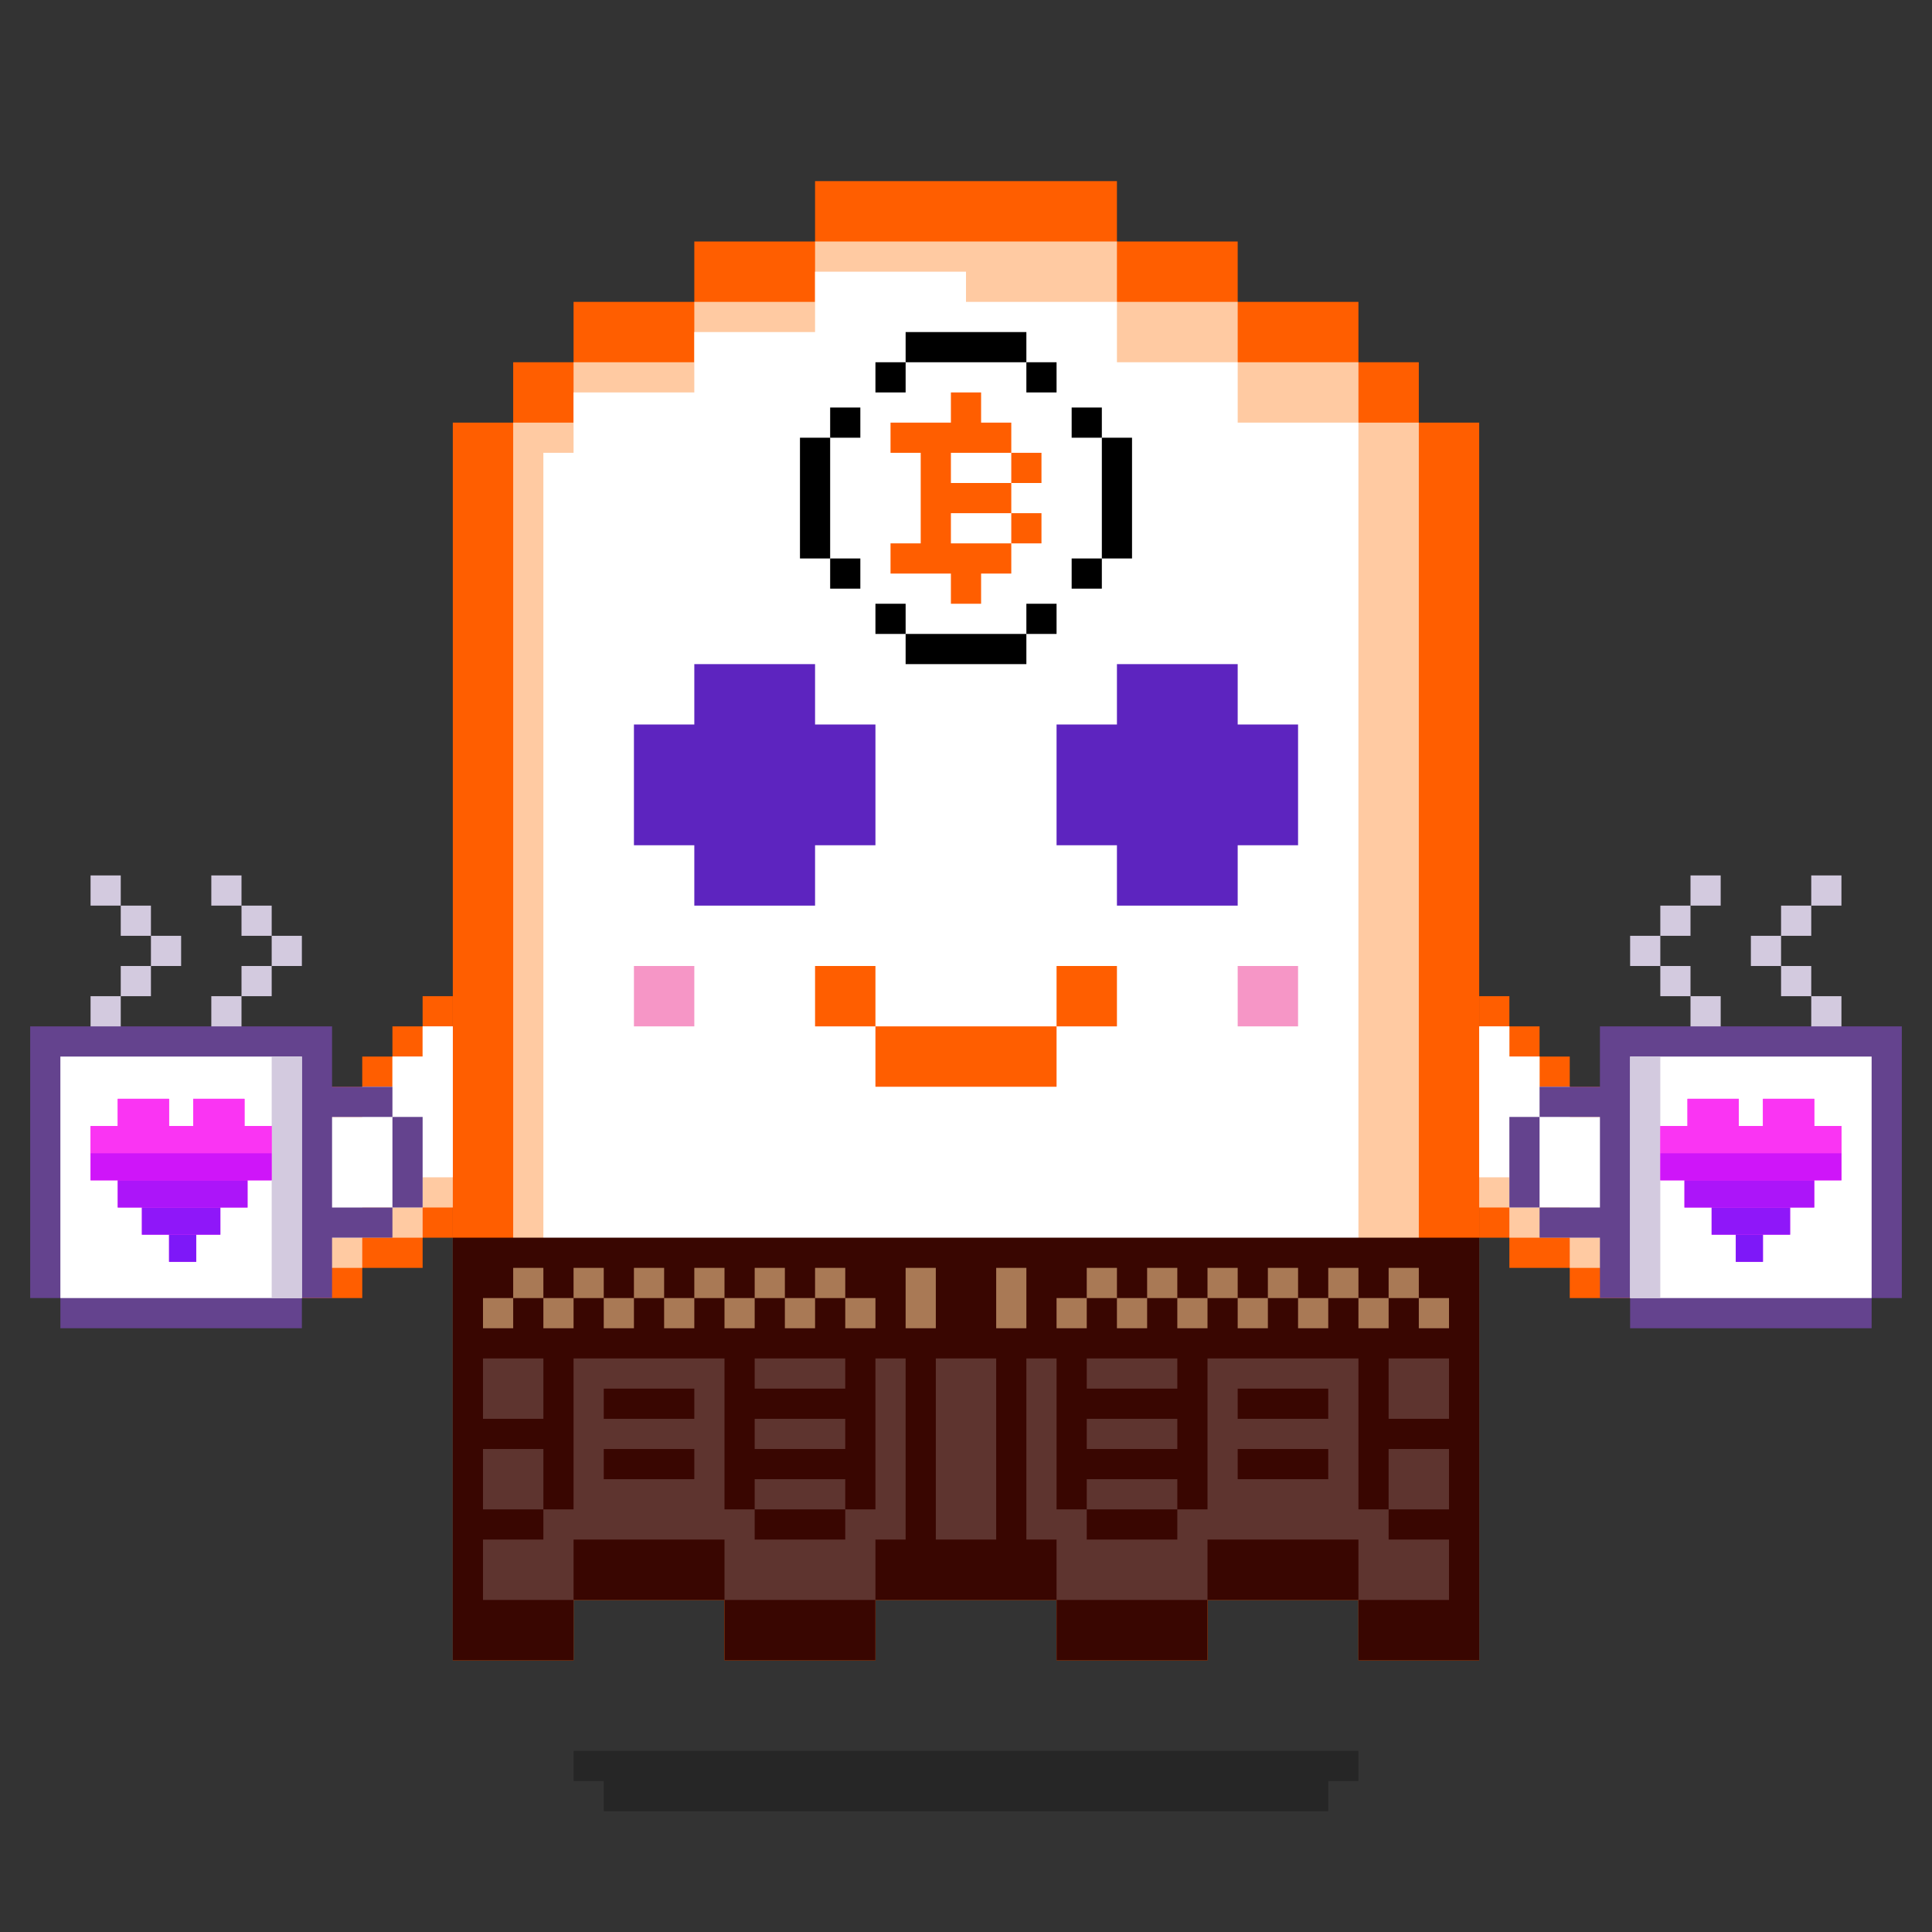 <svg xmlns="http://www.w3.org/2000/svg" viewBox="0 0 64 64"><rect x="0" y="0" width="64" height="64" fill="#333333" stroke="none"/><g class="gotchi-bg"><defs fill="#fff"><pattern id="a" patternUnits="userSpaceOnUse" width="4" height="4"><path d="M0 0h1v1H0zm2 2h1v1H2z"/></pattern><pattern id="b" patternUnits="userSpaceOnUse" x="0" y="0" width="2" height="2"><path d="M0 0h1v1H0z"/></pattern><pattern id="c" patternUnits="userSpaceOnUse" x="-2" y="0" width="8" height="1"><path d="M0 0h1v1H0zm2 0h1v1H2zm2 0h1v1H4z"/></pattern><pattern id="d" patternUnits="userSpaceOnUse" x="0" y="0" width="4" height="4"><path d="M0 0h1v1H0zm0 2h1v1H0zm1 0V1h1v1zm1 0h1v1H2zm0-1h1V0H2zm1 2h1v1H3z"/></pattern><pattern id="e" patternUnits="userSpaceOnUse" width="64" height="32"><path d="M4 4h1v1H4zm7 0h1v1h-1zm7 0h1v1h-1zm7 0h1v1h-1zm7 0h1v1h-1zm7 0h1v1h-1zm7 0h1v1h-1zm7 0h1v1h-1zm7 0h1v1h-1z"/><path fill="url(#a)" d="M0 8h64v7H0z"/><path fill="url(#b)" d="M0 16h64v1H0z"/><path fill="url(#c)" d="M0 18h64v1H0z"/><path fill="url(#b)" d="M22 18h15v1H22zM0 20h64v3H0z"/><path fill="url(#d)" d="M0 24h64v8H0z"/></pattern><mask id="f"><path fill="url(#e)" d="M0 0h64v32H0z"/></mask></defs><path fill="#fff" d="M0 0h64v32H0z"/><path fill="#dea8ff" class="gotchi-secondary" mask="url(#f)" d="M0 0h64v32H0z"/><path fill="#dea8ff" class="gotchi-secondary" d="M0 32h64v32H0z"/><path mask="url(#f)" fill="#fff" transform="matrix(1 0 0 -1 0 64)" d="M0 0h64v32H0z"/></g><style>.gotchi-primary{fill:#FF5E00;}.gotchi-secondary{fill:#FFCAA2;}.gotchi-cheek{fill:#F696C6;}.gotchi-eyeColor{fill:#5D24BF;}.gotchi-primary-mouth{fill:#FF5E00;}.gotchi-sleeves-up{display:none;}.gotchi-handsUp{display:none;}.gotchi-handsDownOpen{display:block;}.gotchi-handsDownClosed{display:none;}</style><g class="gotchi-body"><path d="M47 14v-2h-2v-2h-4V8h-4V6H27v2h-4v2h-4v2h-2v2h-2v41h4v-2h5v2h5v-2h6v2h5v-2h5v2h4V14z" class="gotchi-primary"/><path d="M45 14v-2h-4v-2h-4V8H27v2h-4v2h-4v2h-2v39h2v-2h5v2h5v-2h6v2h5v-2h5v2h2V14z" class="gotchi-secondary"/><path d="M18,49h2v-1h2v1h2v2h5v-2h2v-1h2v1h2v2h5v-2h2v-1h2v1h1V14h-4v-2h-4v-2h-5V9h-5v2h-4v2h-4v2h-1V49z" fill="#fff"/></g><path class="gotchi-cheek" d="M21 32v2h2v-2h-1zm21 0h-1v2h2v-2z"/><g class="gotchi-primary-mouth"><path d="M29 32h-2v2h2v-1z"/><path d="M33 34h-4v2h6v-2h-1z"/><path d="M36 32h-1v2h2v-2z"/></g><g class="gotchi-shadow"><path opacity=".25" d="M25 58H19v1h1v1h24V59h1V58h-1z" fill="#000"/></g>,<g class="gotchi-collateral"><path d="M30 11v1h4v-1h-4z"/><path d="M29 12h1v1h-1zm7.5 2.5v4h1v-4h-1zm-10 4h1v-4h-1v4z"/><path d="M27.5 13.5h1v1h-1zm8 5h1v1h-1zm0-5h1v1h-1zM34 12h1v1h-1zm-5 8h1v1h-1zm-1.5-1.5h1v1h-1zM34 20h1v1h-1z"/><path d="M30 21v1h4v-1h-4z"/><g fill="#ff5e00"><path d="M32.5 16h-1v-1h2v-1h-1v-1h-1v1h-2v1h1v3h-1v1h2v1h1v-1h1v-1h-2v-1h2v-1h-1z"/><path d="M33.5 17h1v1h-1zm0-2h1v1h-1z"/></g></g>
    <style>
        .gotchi-bg { display: none }
    </style>
<g class="gotchi-eyeColor"><path d="M23 28V29V30H24H25H26H27V29V28H28H29V27V26V25V24H28H27V23V22H26H25H24H23V23V24H22H21V25V26V27V28H22H23Z" /><path d="M35 24V25V26V27V28H36H37V29V30H38H39H40H41V29V28H42H43V27V26V25V24H42H41V23V22H40H39H38H37V23V24H36H35Z" /></g><g class="gotchi-wearable wearable-body"><svg x="15" y="41"><path d="M0,0v14h4v-2h5v2h5v-2h6v2h5v-2h5v2h4V0H0z" fill="#390601"/><g fill="#5e342f"><path d="M14 9h-1v1h-3V9H9V4H4v5H3v1H1v2h3v-2h5v2h5v-2h1V4h-1v5zM5 5h3v1H5V5zm0 2h3v1H5V7zm5-3h3v1h-3V4zm0 2h3v1h-3V6zM1 4h2v2H1V4z"/><path d="M10 8h3v1h-3V8zM1 7h2v2H1V7zm20-3h3v1h-3V4zm0 2h3v1h-3V6zm9-2h-5v5h-1v1h-3V9h-1V4h-1v6h1v2h5v-2h5v2h3v-2h-2V9h-1V4zm-4 1h3v1h-3V5zm0 2h3v1h-3V7z"/><path d="M31 7h2v2h-2V7zm0-3h2v2h-2V4zM21 8h3v1h-3V8zm-5-4h2v6h-2V4z"/></g><g fill="#a97955"><path d="M15 1h1v2h-1V1zm-5 0h1v1h-1V1zm2 0h1v1h-1V1zm9 0h1v1h-1V1zm2 0h1v1h-1V1zM4 1h1v1H4V1zm2 0h1v1H6V1zm2 0h1v1H8V1zM2 1h1v1H2V1zm27 0h1v1h-1V1zm-2 0h1v1h-1V1zm-2 0h1v1h-1V1z"/><path d="M31 1h1v1h-1V1zM18 1h1v2h-1V1zM5 2h1v1H5V2zM3 2h1v1H3V2zm4 0h1v1H7V2zm2 0h1v1H9V2zm4 0h1v1h-1V2zm15 0h1v1h-1V2z"/><path d="M26 2h1v1h-1V2zm-6 0h1v1h-1V2zm4 0h1v1h-1V2zM1 2h1v1H1V2zm31 0h1v1h-1V2zM22 2h1v1h-1V2zM11 2h1v1h-1V2zm19 0h1v1h-1V2z"/></g></svg></g><g class="gotchi-handsDownClosed"><g class="gotchi-primary"><path d="M19 42h1v1h-1zm1-6h1v1h-1z"/><path d="M21 37h1v1h-1zm5 3v4h1v-4zm-5 3h-1v1h2v-1z"/><path d="M24 44h-2v1h4v-1h-1zm1-5h-1v1h2v-1z"/><path d="M23 38h-1v1h2v-1z"/></g><g class="gotchi-secondary"><path d="M19 43h1v1h-1zm5 2h-2v1h4v-1h-1z"/><path d="M27 41v3h1v-3zm-6 3h-1v1h2v-1z"/><path d="M26 44h1v1h-1zm-7-3h-1v2h1v-1z"/></g><g class="gotchi-primary"><path d="M44 42h1v1h-1zm-1-6h1v1h-1z"/><path d="M42 37h1v1h-1z"/><path d="M42 39v-1h-2v1h1zm0 4v1h2v-1h-1z"/><path d="M40 44h-2v1h4v-1h-1z"/><path d="M38 42v-2h-1v4h1v-1z"/><path d="M40 40v-1h-2v1h1z"/></g><g class="gotchi-secondary"><path d="M42 44v1h2v-1h-1zm-5-2v-1h-1v3h1v-1z"/><path d="M40 45h-2v1h4v-1h-1z"/><path d="M37 44h1v1h-1zm7-1h1v1h-1z"/></g></g><g class="gotchi-handsDownOpen"><g class="gotchi-primary"><path d="M56 38v-1h-2v-1h-2v-1h-1v-1h-1v-1h-1v8h1v1h2v1h4v-1h1v-4z"/></g><g class="gotchi-secondary"><path d="M54 38v-1h-2v-1h-1v-1h-1v-1h-1v6h1v1h2v1h4v-4z" /></g><path d="M54,38v-1h-2v-1h-1v-1h-1v-1h-1v5h1v1h2v1h4v-3H54z" fill="#fff"/><g class="gotchi-primary"><path d="M8 38v-1h2v-1h2v-1h1v-1h1v-1h1v8h-1v1h-2v1H8v-1H7v-4z"/></g><g class="gotchi-secondary"><path d="M10 38v-1h2v-1h1v-1h1v-1h1v6h-1v1h-2v1H8v-4z" /></g><path d="M8,38v3h4v-1h2v-1h1v-5h-1v1h-1v1h-1v1h-2v1H8z" fill="#fff"/></g><g class="gotchi-handsUp"><g class="gotchi-secondary"><path d="M50,38h1v1h-1V38z"/><path d="M49 39h1v1h-1v-1zm2-2h1v1h-1v-1z"/><path d="M52,36h2v1h-2V36z"/><path d="M54,35h2v1h-2V35z"/></g><path d="M52,32v1h-2v1h-1v5h1v-1h1v-1h1v-1h2v-1h2v-3H52z" fill="#fff"/><g class="gotchi-primary"><path d="M49,33h1v1h-1V33z"/><path d="M50 32h2v1h-2v-1zm0 7h1v1h-1v-1z"/><path d="M49 40h1v1h-1v-1zm2-2h1v1h-1v-1z"/><path d="M52 37h2v1h-2v-1zm0-6h4v1h-4v-1z"/><path d="M56,32h1v4h-1V32z"/><path d="M54,36h2v1h-2V36z"/></g><g class="gotchi-secondary"><path d="M13,38h1v1h-1V38z"/><path d="M14 39h1v1h-1v-1zm-2-2h1v1h-1v-1z"/><path d="M10,36h2v1h-2V36z"/><path d="M8,35h2v1H8V35z"/></g><path d="M8,32v3h2v1h2v1h1v1h1v1h1v-5h-1v-1h-2v-1H8z" fill="#fff"/><g class="gotchi-primary"><path d="M14,33h1v1h-1V33z"/><path d="M12 32h2v1h-2v-1zm1 7h1v1h-1v-1z"/><path d="M14 40h1v1h-1v-1zm-2-2h1v1h-1v-1z"/><path d="M10 37h2v1h-2v-1zm-2-6h4v1H8v-1z"/><path d="M7,32h1v4H7V32z"/><path d="M8,36h2v1H8V36z"/></g></g><g class="gotchi-wearable wearable-hand wearable-hand-left"><svg x="1" y="29"><g fill="#d3cadf"><path d="M2,0h1v1H2V0z"/><path d="M3,1h1v1H3V1z"/><path d="M4,2h1v1H4V2z"/><path d="M3,3h1v1H3V3z"/><path d="M2 4h1v2H2V4zm4-4h1v1H6V0z"/><path d="M7,1h1v1H7V1z"/><path d="M8,2h1v1H8V2z"/><path d="M7,3h1v1H7V3z"/><path d="M6,4h1v2H6V4z"/></g><g fill="#64438e"><path d="M0,5v9h1v1h8v-1h1v-2h2v-1h-2V8h2V7h-2V5H0z"/><path d="M12,8v3h1V8H12z"/></g><path d="M1 14h8V6H1v8z" fill="#fff"/><path d="M8,6v8h1V6H8z" fill="#d3cadf"/><path d="M7.1 8.3v-.9H5.4v.9h-.8v-.9H2.9v.9H2v1.8h.9v.9h.8v.9h.9v.9h.9v-.9h.8V11h.9v-.9H8V8.3h-.9z" fill="#fa34f3"/><path d="M4.6 11.9h.9v.9h-.9v-.9z" fill="#7e18f8"/><path d="M3.7 11v.9h2.6V11H3.7h0z" fill="#8f17f9"/><path d="M2.9 10.1v.9h4.3v-.9H2.9z" fill="#ac15f9"/><path d="M2 9.2v.9h6v-.9H2z" fill="#cf15f9"/><path d="M7.1 8.3v-.9H5.4v.9h-.8v-.9H2.9v.9H2v.9h6v-.9h-.9z" fill="#fa34f3"/></svg></g><g class="gotchi-wearable wearable-hand wearable-hand-right"><svg x="1" y="29"><g transform="scale(-1, 1) translate(-62, 0)"><g fill="#d3cadf"><path d="M2,0h1v1H2V0z"/><path d="M3,1h1v1H3V1z"/><path d="M4,2h1v1H4V2z"/><path d="M3,3h1v1H3V3z"/><path d="M2 4h1v2H2V4zm4-4h1v1H6V0z"/><path d="M7,1h1v1H7V1z"/><path d="M8,2h1v1H8V2z"/><path d="M7,3h1v1H7V3z"/><path d="M6,4h1v2H6V4z"/></g><g fill="#64438e"><path d="M0,5v9h1v1h8v-1h1v-2h2v-1h-2V8h2V7h-2V5H0z"/><path d="M12,8v3h1V8H12z"/></g><path d="M1 14h8V6H1v8z" fill="#fff"/><path d="M8,6v8h1V6H8z" fill="#d3cadf"/><path d="M7.1 8.3v-.9H5.4v.9h-.8v-.9H2.9v.9H2v1.8h.9v.9h.8v.9h.9v.9h.9v-.9h.8V11h.9v-.9H8V8.3h-.9z" fill="#fa34f3"/><path d="M4.6 11.9h.9v.9h-.9v-.9z" fill="#7e18f8"/><path d="M3.7 11v.9h2.6V11H3.7h0z" fill="#8f17f9"/><path d="M2.9 10.1v.9h4.3v-.9H2.9z" fill="#ac15f9"/><path d="M2 9.2v.9h6v-.9H2z" fill="#cf15f9"/><path d="M7.1 8.3v-.9H5.4v.9h-.8v-.9H2.9v.9H2v.9h6v-.9h-.9z" fill="#fa34f3"/></g></svg></g></svg>